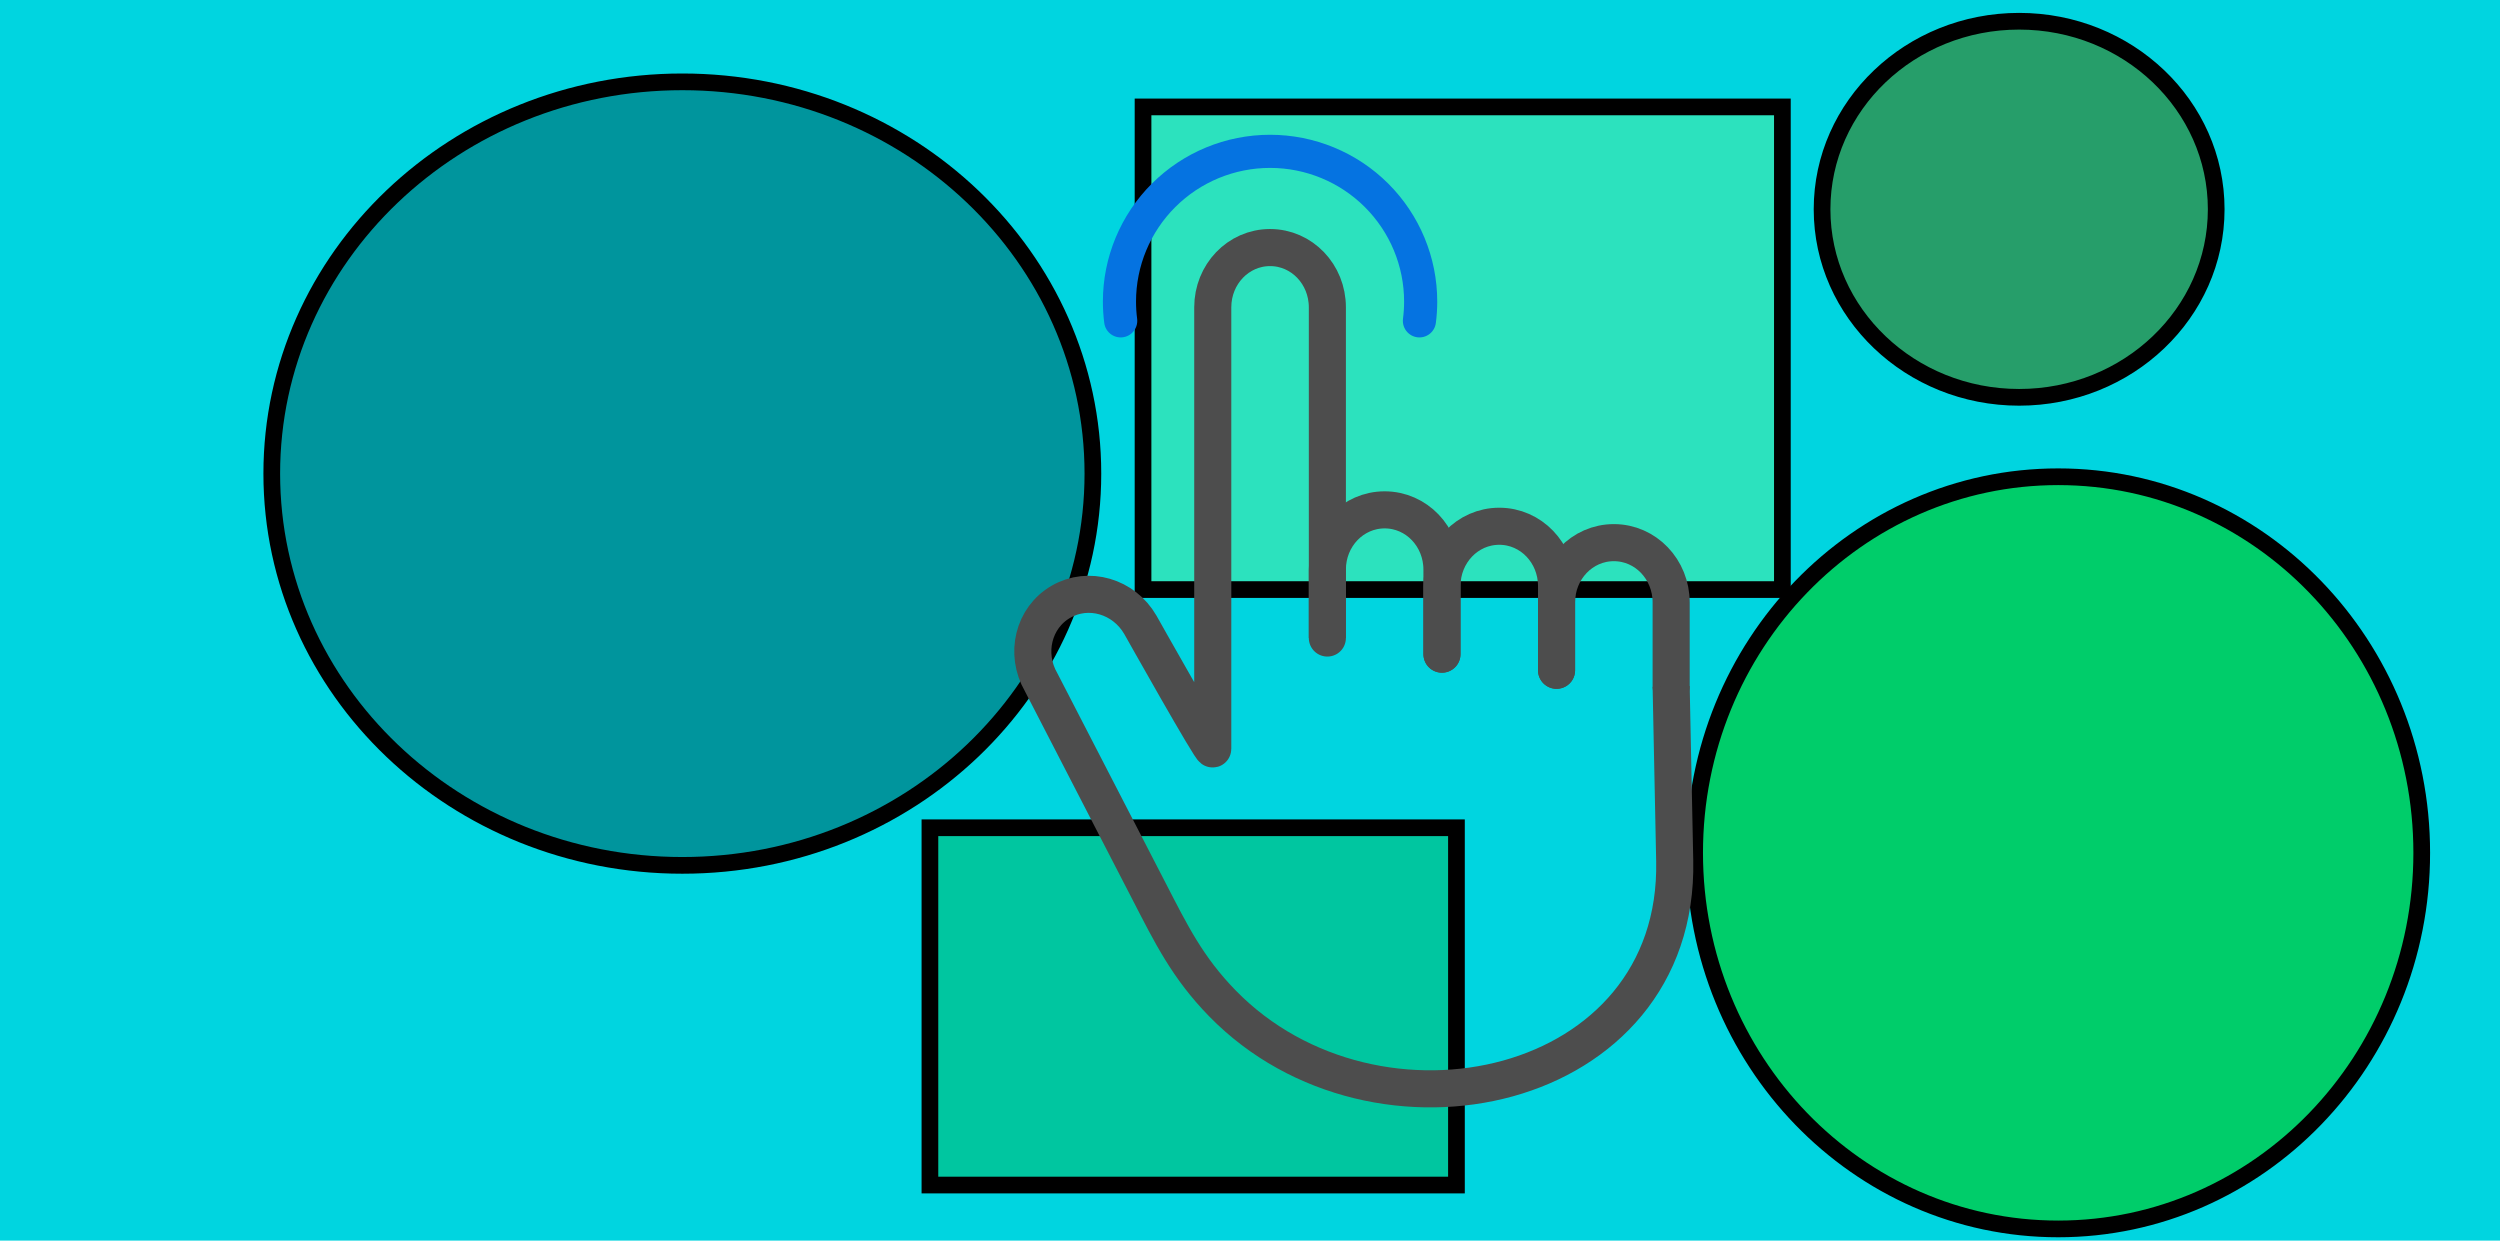 <svg version="1.1" xmlns="http://www.w3.org/2000/svg" xmlns:xlink="http://www.w3.org/1999/xlink" width="598.863" height="297.182" viewBox="0,0,598.863,297.182"><g transform="translate(101.611,14.532)"><g data-paper-data="{&quot;isPaintingLayer&quot;:true}" fill-rule="nonzero" stroke-dasharray="" stroke-dashoffset="0" style="mix-blend-mode: normal"><path d="M-101.611,282.651v-297.182h598.863v297.182z" fill="#00d5e0" stroke="none" stroke-width="0" stroke-linecap="butt" stroke-linejoin="miter" stroke-miterlimit="10"/><path d="M160.186,98.919c0,51.829 -44.032,93.844 -98.348,93.844c-54.316,0 -98.348,-42.015 -98.348,-93.844c0,-51.829 44.032,-93.844 98.348,-93.844c54.316,0 98.348,42.015 98.348,93.844z" fill="#00959d" stroke="#000000" stroke-width="4" stroke-linecap="butt" stroke-linejoin="miter" stroke-miterlimit="10"/><path d="M478.504,189.76c0,49.755 -38.99,90.09 -87.087,90.09c-48.097,0 -87.087,-40.335 -87.087,-90.09c0,-49.755 38.99,-90.09 87.087,-90.09c48.097,0 87.087,40.335 87.087,90.09z" fill="#00cd6a" stroke="#000000" stroke-width="4" stroke-linecap="butt" stroke-linejoin="miter" stroke-miterlimit="10"/><path d="M172.198,126.697v-115.616h153.153v115.616z" fill="#2ce2be" stroke="#000000" stroke-width="4" stroke-linecap="butt" stroke-linejoin="miter" stroke-miterlimit="10"/><path d="M121.147,269.339v-85.586h126.126v85.586z" fill="#00c6a0" stroke="#000000" stroke-width="4" stroke-linecap="butt" stroke-linejoin="miter" stroke-miterlimit="10"/><g fill="none" stroke-miterlimit="4"><g stroke="#4d4d4d"><g><path d="M216.351,138.304v-16.38c0,-7.934 6.122,-14.322 13.726,-14.322v0c7.604,0 13.726,6.388 13.726,14.322v20.243" stroke-width="8.883" stroke-linecap="round" stroke-linejoin="round"/><path d="M243.802,142.167v-16.316c0,-7.934 6.122,-14.322 13.726,-14.322v0c7.604,0 13.726,6.388 13.726,14.322v20.18" stroke-width="8.883" stroke-linecap="round" stroke-linejoin="round"/><path d="M271.253,146.031v-16.253c0,-7.934 6.122,-14.322 13.726,-14.322v0c7.604,0 13.726,6.388 13.726,14.322v20.115" stroke-width="8.883" stroke-linecap="round" stroke-linejoin="round"/><path d="M298.704,149.893l0.854,41.797c1.141,55.817 -71.551,71.781 -108.318,34.16c-8.398,-8.593 -12.351,-16.707 -17.558,-26.794c-8.631,-16.72 -25.893,-50.159 -25.893,-50.159c-3.962,-6.871 -1.85,-15.468 4.736,-19.276v0c6.585,-3.807 15.076,-1.34 19.038,5.531c0,0 17.338,30.872 17.338,29.692l-0,-34.723v-71.03c0,-7.934 6.122,-14.322 13.726,-14.322v0c7.604,0 13.726,6.388 13.726,14.322v79.213" stroke-width="8.883" stroke-linecap="butt" stroke-linejoin="miter"/></g></g><path d="M166.846,62.326c-0.198,-1.53 -0.297,-3.07 -0.297,-4.613c0,-9.546 3.801,-18.701 10.567,-25.451c6.766,-6.75 15.942,-10.542 25.51,-10.542c9.568,0 18.744,3.792 25.51,10.542c6.766,6.75 10.567,15.905 10.567,25.451v0c0,1.542 -0.099,3.083 -0.298,4.613" stroke="#0573e1" stroke-width="7.938" stroke-linecap="round" stroke-linejoin="round"/></g><path d="M429.27,35.601c0,24.878 -21.135,45.045 -47.207,45.045c-26.072,0 -47.207,-20.167 -47.207,-45.045c0,-24.878 21.135,-45.045 47.207,-45.045c26.072,0 47.207,20.167 47.207,45.045z" fill="#269e6a" stroke="#000000" stroke-width="4" stroke-linecap="butt" stroke-linejoin="miter" stroke-miterlimit="10"/></g></g></svg><!--rotationCenter:341.61111:194.53153303303299-->